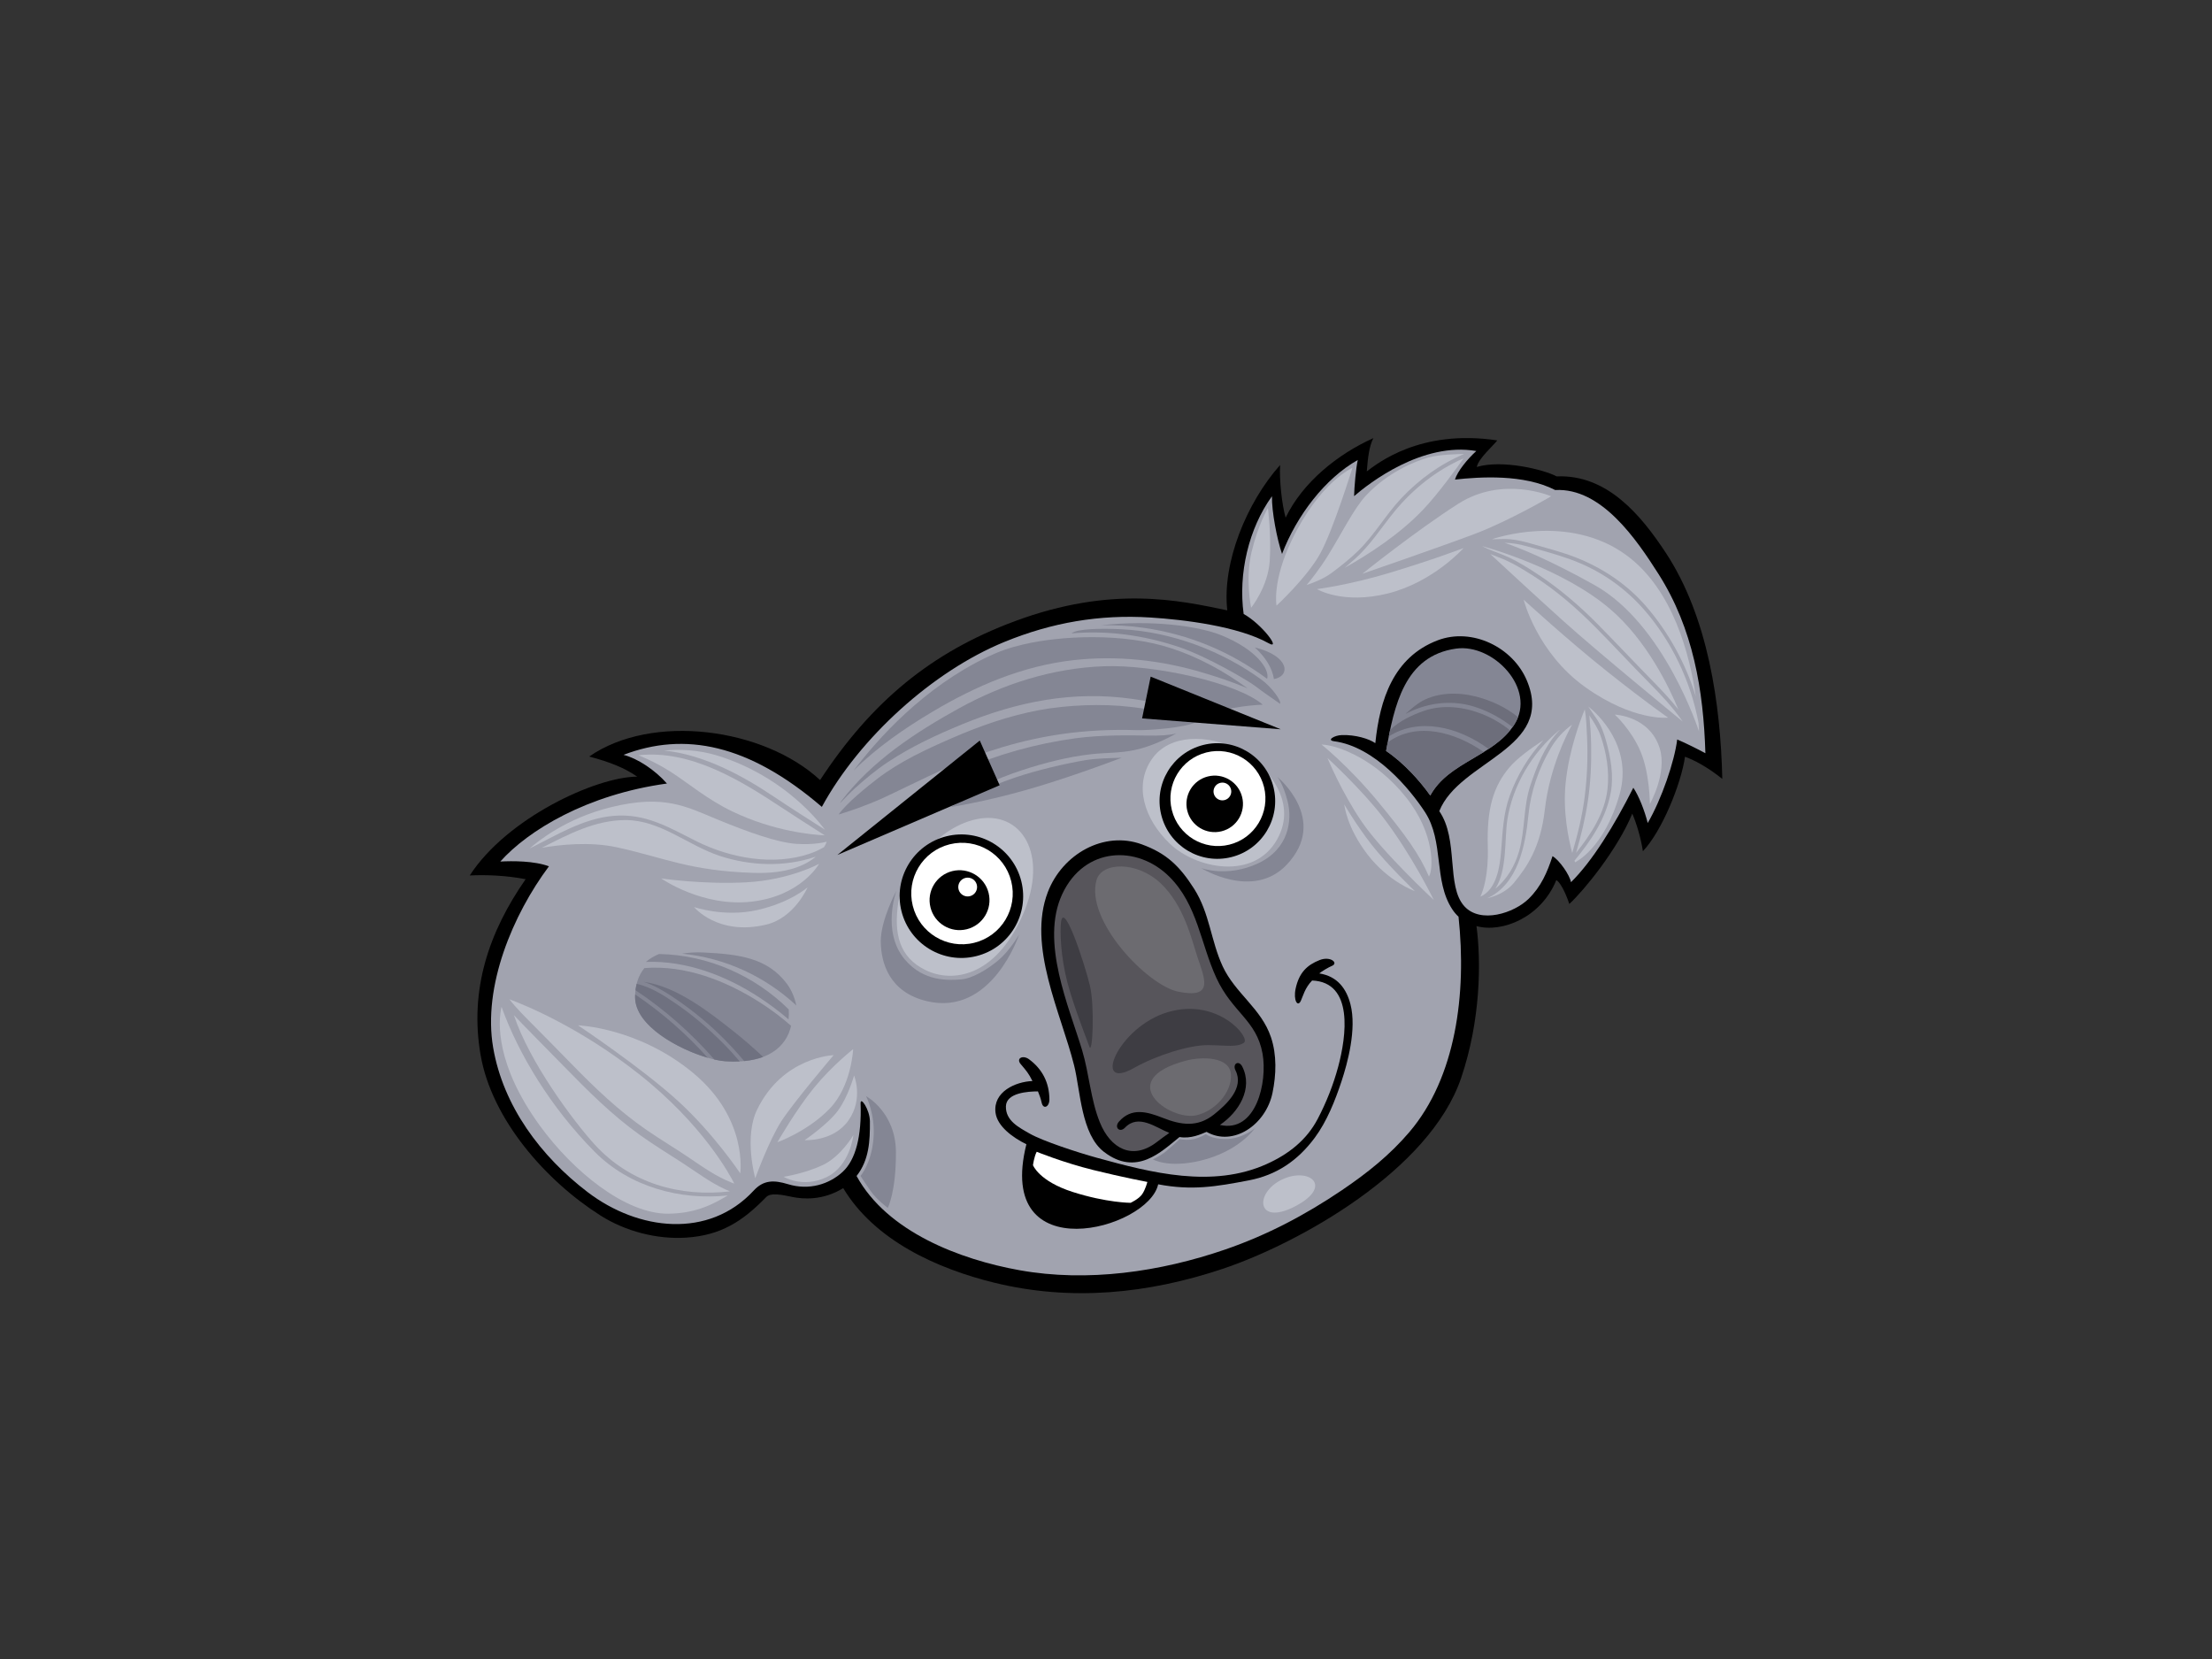 <?xml version="1.0" encoding="utf-8"?>
<!-- Generator: Adobe Illustrator 17.0.0, SVG Export Plug-In . SVG Version: 6.00 Build 0)  -->
<!DOCTYPE svg PUBLIC "-//W3C//DTD SVG 1.1//EN" "http://www.w3.org/Graphics/SVG/1.1/DTD/svg11.dtd">
<svg version="1.1" id="Layer_1" xmlns="http://www.w3.org/2000/svg" xmlns:xlink="http://www.w3.org/1999/xlink" x="0px" y="0px"
	 width="800px" height="600px" viewBox="0 0 800 600" enable-background="new 0 0 800 600" xml:space="preserve">
<rect x="0" y="0" width="800" height="600" fill="#333333" stroke="none"/>
<g>
	<g>
		<path d="M277.086,432.953c1.672-1.725,5.645-0.846,9.485-0.06c3.841,0.793,10.986,1.375,18.389-3.193
			c11.343,18.931,33.956,29.134,54.632,34.204c27.822,6.818,55.587,4.012,82.543-4.991c27.478-9.181,74.922-35.526,86.298-69.032
			c7.129-20.987,7.251-42.252,5.559-54.946c9.175,2.548,23.373-3.077,28.879-16.654c2.135,1.382,4.224,7.188,4.7,8.652
			c5.295-4.888,17.444-19.738,22.768-32.667c1.56,3.593,3.123,8.844,3.837,13.587c6.828-7.155,13.822-24.292,15.233-34.171
			c3.137,1.15,7.833,3.503,13.488,8.011c-0.621-27.234-5.205-58.611-20.412-81.727c-9.056-13.779-21.288-28.44-39.489-27.67
			c-4.514-2.406-19.532-6.18-28.906-3.418c0.734-3.16,5.777-7.502,7.436-9.598c-27.987-4.23-43.554,8.5-47.203,11.204
			c0.377-4.881,0.846-9.072,2.383-12.03c-12.985,5.817-25.611,16.042-31.738,28.773c-1.388-4.848-2.31-13.795-1.996-19.043
			c-12.13,13.597-21.06,35.44-19.103,52.566c-17.378-3.652-41.822-9.076-76.802,3.897c-30.32,11.25-51.876,29.157-70.47,57.468
			c-20.405-18.908-60.796-24.279-83.505-8.504c7.671,2.026,12.946,4.201,17.364,7.274c-14.939,0.056-47.163,14.998-60.561,35.741
			c5.929-0.297,13.194-0.013,20.214,1.345c-13.326,19.113-20.346,39.994-16.307,63.493c4.039,23.485,23.737,45.689,43.375,58.142
			c8.973,5.691,20.3,8.672,30.909,8.005C260.686,446.818,268.559,441.728,277.086,432.953z"/>
		<path d="M289.05,353.62c-2.426-3.166-5.06-3.028-3.682-0.641c2.968,5.129,6.326,13.551,4.763,19.341
			c-2.277,8.395-13.342,6.372-19.169,4.587c-8.854-2.71-18.366-8.48-24.414-15.567c-5.661-6.633-5.962-16.138-15.17-20.035
			c-8.448-3.576-15.15,4.373-18.204,10.583c-7.559,15.375,2.479,37.727,16.875,45.11c14.532,7.453,39.303,2.885,45.755-13.699
			c9,0.644,14.859-3.021,17.226-7.403C297.432,367.762,294.255,360.401,289.05,353.62z"/>
		<path d="M242.661,396.638c-11.085-0.767-19.81-9.254-24.371-18.762c-2.499-5.206-3.014-11.032-2.703-16.7
			c0.483-8.792,9.228-22.785,18.359-12.354c4.842,5.529,6.475,13.2,12.06,18.204c6.332,5.672,15.725,12.268,25.125,14.827
			C267.072,392.755,253.538,397.391,242.661,396.638z"/>
		<path fill="#A1A3AF" d="M284.985,428.274c-5.09-1.553-8.825-1.553-12.397,2.31c-16.264,17.586-41.766,14.499-60.023,0.592
			c-16.971-12.936-30.565-31.097-34.207-52.285c-3.821-22.217,7.165-48.161,20.174-65.579c-5.281-1.99-13.223-1.966-17.589-1.725
			c10.047-11.27,31.391-24.256,60.264-28.212c-4.326-4.925-10.735-9.138-15.705-10.374c22.011-8.425,45.193-3.983,71.732,18.816
			c13.623-25.032,40.15-49.073,66.021-59.656c17.146-7.016,34.359-10.001,52.847-8.831c12.183,0.767,31.728,3.17,42.721,9.307
			c4.762,2.657-2.512-6.997-9.039-10.576c-2.013-14.608,1.834-30.995,10.239-42.589c-0.116,5.47,1.811,15.511,3.642,20.861
			c5.328-13.921,15.55-27.286,27.395-33.979c-0.668,2.925-1.276,9.915-1.335,13.088c5.364-4.644,24.629-19.688,44.201-16.327
			c-3.265,2.971-6.815,7.341-7.72,10.328c9.016-0.985,24.854-2.046,36.256,3.787c16.737-0.909,29.455,17.953,37.347,30.354
			c12.556,19.744,16.274,42.06,16.968,64.825c-2.281-1.23-7.06-3.655-10.196-4.968c-0.969,7.935-5.662,21.658-10.665,30.211
			c-1.11-4.482-3.239-9.862-5.202-12.758c-6.875,13.673-14.876,26.625-22.54,34.161c-0.472-2.565-4.148-7.939-6.683-9.419
			c-1.904,5.823-4.131,10.996-8.593,15.385c-5.348,5.265-17.467,9.145-23.294,2.74c-6.663-7.331-1.957-24.094-9.066-34.398
			c7.228-18.303,42.066-22.514,31.659-47.269c-5.05-12.014-19.8-19.268-32.273-14.506c-16,6.111-20.921,21.473-22.521,37.181
			c-2.343-1.606-7.145-3.07-12.103-2.925c-2.766,0.086-5.582,1.864-2.849,2.228c14.83,1.937,27.514,17.352,32.885,25.584
			c7.03,10.771,3.037,24.765,9.905,35.222c0.671,1.018,1.431,1.897,2.251,2.664c2.995,27.852-0.935,58.109-17.784,77.893
			c-7.033,8.249-15.164,14.78-24.477,21.073c-13.233,8.94-27.015,16.195-42.119,21.39c-23.519,8.091-49.81,11.912-74.409,7.489
			c-21.496-3.864-47.85-13.848-58.915-34.075c4.548-5.757,4.878-12.698,4.822-19.791c-0.033-4.178-3.457-9.201-3.368-6.464
			c0.403,11.891-1.755,20.425-6.538,24.807C299.917,428.247,292.676,430.627,284.985,428.274z"/>
		<path fill="#848694" d="M517.276,287.707c-3.867-5.437-9.532-11.71-15.976-16.128c2.908-16.354,6.61-34.422,25.359-37.007
			c13.442-1.851,29.161,14.605,21.056,27.395C540.338,273.618,523.981,275.436,517.276,287.707z"/>
		<path fill="#6D6E7B" d="M538.375,270.868c2.889-1.91,5.595-4.042,7.78-6.736c-3.07-2.426-6.445-4.436-10.047-5.863
			c-6.673-2.637-14.218-3.563-21.129-1.17c-3.818,1.322-8.983,3.609-12.238,6.954c-0.159,0.754-0.304,1.52-0.456,2.281
			C513.131,259.426,527.343,262.758,538.375,270.868z"/>
		<path fill="#6D6E7B" d="M501.857,268.515c-0.192,1.024-0.38,2.049-0.558,3.064c6.445,4.419,12.109,10.691,15.976,16.128
			c4.197-7.678,12.166-11.267,19.354-15.729C526.536,264.936,512.506,260.715,501.857,268.515z"/>
		<path fill="#6D6E7B" d="M513.296,256.042c6.61-2.297,13.723-2.511,20.412-0.3c4.832,1.596,9.327,4.088,13.333,7.225
			c0.232-0.324,0.456-0.658,0.674-0.998c0.542-0.852,0.965-1.725,1.306-2.608c-4.386-3.563-9.727-6.041-15.193-7.436
			c-6.561-1.682-13.779-1.49-19.427,1.573c-1.937,1.054-4.098,2.895-6.115,4.713C510.014,257.304,511.75,256.577,513.296,256.042z"
			/>
		<path d="M459.669,375.145c-3.484-10.417-12.91-15.861-17.464-25.64c-4.31-9.281-4.686-19.232-10.354-28.096
			c-5.192-8.124-9.892-12.764-18.954-16.056c-13.643-4.958-28.648,3.507-33.933,17.272c-7.506,19.552,4.773,43.778,9.505,62.71
			c2.277,9.095,2.522,24.913,10.797,31.259c11.773,9.036,20.749-0.092,27.319-5.367c4.085,0.674,7.605-0.969,9.783-1.871
			c9.687,5.5,21.476-2.598,23.853-14.112C461.573,388.699,461.817,381.573,459.669,375.145z"/>
		<path fill="#57555B" d="M441.187,406.844c6.835-4.568,12.086-13.174,8.104-21.089c-1.236-2.456-3.689-1.074-2.439,1.404
			c3.16,6.289-3.103,12.149-7.783,15.897c-5.949,4.759-11.958,3.827-18.505,1.246c-5.797-2.291-11.366-3.791-15.884,1.352
			c-1.831,2.076,0.284,4.158,2.182,2.178c4.905-5.126,11.227,0.017,16.036,1.897c-1.56,1.067-3.074,2.204-4.604,3.368
			c-8.778,6.696-16.707,2.267-20.527-7.198c-3.345-8.276-3.841-17.543-6.405-26.07c-4.706-15.672-15.21-39.158-7.225-56.394
			c7.982-17.235,27.141-17.953,38.775-6.359c10.173,10.136,11.283,24.156,16.995,36.577c5.784,12.569,14.519,15.243,16.703,27.379
			C458.469,391.386,454.282,409.868,441.187,406.844z"/>
		<path d="M488.409,363.198c-1.415-5.47-4.574-10.1-11.283-11.151c0.859-0.727,3.424-2.257,4.541-2.703
			c2.568-1.024-0.489-3.669-4.399-2.125c-4.511,1.775-7.453,4.525-8.695,10.374c-0.869,4.111,0.727,6.848,1.897,4.363
			c0.754-1.613,1.447-4.67,4.072-7.344c15.111,0.618,12.391,20.174,9.433,31.177c-1.755,6.527-4.273,12.899-7.416,18.888
			c-4.019,7.661-10.543,12.751-18.409,16.297c-19.672,8.871-41.723,3.186-61.493-2.264c-6.752-1.851-19.586-6.055-24.206-8.699
			c-4.032-2.304-8.765-4.69-8.652-9.876c0.106-4.951,8.051-5.407,11.587-5.42c0.509,1.262,0.995,2.479,1.329,4.025
			c0.568,2.664,2.829,1.633,2.816-1.124c-0.036-6.171-2.664-11.052-7.37-14.519c-2.218-1.636-4.799-0.36-3.008,1.755
			c2.056,2.426,2.856,3.321,4.244,6.121c-6.141,0.225-14.331,3.907-13.352,11.462c0.641,4.921,6.273,9.016,11.164,11.396
			c-11.482,45.841,44.096,30.879,47.659,14.489c12.189,2.32,20.901,0.853,32.779-1.424c10.001-1.917,17.669-7.082,23.869-15.438
			c4.389-5.919,7.367-13.465,9.664-20.392C487.332,384.548,490.729,372.194,488.409,363.198z"/>
		<path fill="#BDC0CA" d="M324.863,326.472c1.285-8.768,12.331-26.85,28.357-30.214c16.026-3.365,26.457,12.539,16.594,34.815
			c-9.869,22.269-25.333,24.49-35.013,19.81C325.121,346.203,323.231,337.584,324.863,326.472z"/>
		<path fill="#848694" d="M425.931,233.845c10.596,3.494,25.76,12.5,28.152,14.357c2.796,2.175,5.268,3.781,8.867,6.329
			c0.598-0.958-2.922-5.946-6.627-8.649c-14.172-10.348-32.442-17.418-50.739-18.307c-6.686-0.327-15.996-0.304-18.075,1.494
			C400.555,227.926,413.392,229.721,425.931,233.845z"/>
		<path fill="#848694" d="M423.707,234.487c-17.533-5.771-40.268-4.554-53.525-1.441c-5.143,1.203-8.798,2.512-13.032,4.528
			c-23.052,10.966-39.727,29.63-48.442,41.134c8.411-8.408,18.452-15.292,28.589-21.331c15.646-9.32,32.554-16.538,50.795-18.607
			c15.821-1.798,31.897-0.04,47.123,4.558c5.338,1.61,9.29,2.859,15.977,5.602C442.793,242.802,433.658,237.765,423.707,234.487z"/>
		<path fill="#848694" d="M453.812,234.146c3.854,3.51,6.319,7.453,6.921,11.446C466.761,244.554,466.533,237.296,453.812,234.146z"
			/>
		<path fill="#848694" d="M441.779,229.78c-7.982-3.259-24.791-5.744-43.693-3.635c5.185-0.116,10.381,0.172,15.544,0.912
			c16.439,2.366,31.368,8.593,44.651,18.462C459.322,241.969,454.166,234.837,441.779,229.78z"/>
		<path fill="#848694" d="M399.203,240.958c-18.462,0.687-36.174,6.303-52.299,15.183c-15.693,8.64-31.692,19.149-42.652,33.606
			c-0.225,0.363-0.35,0.575-0.35,0.575s0.03,0.007,0.053,0.014c1.725-1.745,3.391-3.563,5.182-5.189
			c3.787-3.427,7.727-6.709,11.984-9.532c8.448-5.605,17.646-9.875,27.005-13.722c19.959-8.19,39.987-12.163,61.516-9.109
			c8.937,1.269,17.57,3.404,25.892,6.279c6.101-2.783,15.626-3.993,21.159-4.21C447.447,246.854,417.206,240.293,399.203,240.958z"
			/>
		<path fill="#848694" d="M369.342,278.648c8.213-2.703,16.77-4.924,25.376-5.889c5.255-0.595,10.219-0.324,15.851-1.544
			c5.625-1.223,11.739-4.125,14.807-5.942c-2.505,0.625-5.685,0.856-10.768,0.757c-5.086-0.099-16.241-0.311-25.66,0.978
			c-14.317,1.963-28.397,5.873-41.617,11.726c-8.838,3.907-17.285,11.24-25.211,16.836c5.619-0.135,12.767-1.434,20.861-4.472
			C351.208,285.903,360.055,281.709,369.342,278.648z"/>
		<path fill="#848694" d="M392.577,274.92c-6.871,1.157-17.246,3.513-25.343,6.253c-8.206,2.783-16.049,6.359-23.423,10.718
			c10.213-1.696,22.273-4.452,36.147-8.847c8.58-2.717,18.045-6.075,25.72-8.99C401.636,274.19,396.566,274.246,392.577,274.92z"/>
		<path fill="#848694" d="M342.172,277.809c13.303-5.979,27.438-10.265,41.888-12.338c8.907-1.272,18.029-1.705,27.025-1.408
			c4.078,0.129,17.768-0.84,21.694-3.001c-5.384-2.898-15.653-4.412-23.942-5.41c-10.179-1.233-23.069-0.707-33.196,1.21
			c-10.847,2.049-21.268,5.691-31.375,10.094c-9.357,4.072-18.644,8.368-26.814,14.575c-3.672,2.789-11.415,9.049-14.152,13.048
			c3.312-0.998,9.677-3.071,16.155-6.025C324.169,286.402,333.268,281.815,342.172,277.809z"/>
		<path fill="#BDC0CA" d="M416.611,274.504c6.418-9.241,20.412-8.752,30.625-3.678c10.212,5.073,22.59,18.578,14.674,32.726
			c-8.408,15.035-29.395,10.593-38.781,1.616C413.746,296.191,410.014,284.003,416.611,274.504z"/>
		<path fill="#6C6B70" d="M396.583,318.269c1.91-6.59,14.648-6.848,23.142,1.144c8.497,7.995,11.25,20.382,13.273,26.486
			c2.687,8.094,6.2,15.435-6.911,12.744C414.919,356.356,392.379,332.818,396.583,318.269z"/>
		<path fill="#6C6B70" d="M428.754,383.636c5.943-1.599,16.115-1.547,16.439,5.03c0.33,6.574-5.943,13.267-12.576,14.707
			C422.996,405.462,402.657,390.669,428.754,383.636z"/>
		<path fill="#3E3D43" d="M410.156,386.227c7.995-4.521,19.946-8.315,26.801-8.243c6.854,0.069,10.292,0.876,12.903-0.846
			c2.608-1.719-9.334-16.479-27.511-11.082C404.171,371.447,394.689,394.966,410.156,386.227z"/>
		<path fill="#3E3D43" d="M383.62,334.801c-0.211,5.245,0.397,14.294,3.404,23.998c3.007,9.704,5.78,16.357,6.947,19.711
			c1.17,3.355,1.983-14.658,0.198-22.114C392.379,348.933,384.09,323.246,383.62,334.801z"/>
		<path fill="#BDC0CA" d="M279.829,288.084c6.115,4.101,12.328,8.048,18.541,12.001c-4.059-5.371-16.611-19.81-38.649-26.738
			c-7.254-2.28-14.241-2.393-19.526-1.91C254.44,272.884,268.403,280.417,279.829,288.084z"/>
		<path fill="#BDC0CA" d="M282.827,292.149c-15.035-9.935-33.06-21.07-51.945-19.001c0,0,5.49,2.033,11.839,6.098
			c6.19,3.969,13.128,9.919,22.163,14.241c15.001,7.179,28.893,8.415,33.417,8.626C293.125,298.822,287.946,295.53,282.827,292.149z
			"/>
		<path fill="#BDC0CA" d="M221.799,295.074c11.789-1.028,20.194,4.237,30.324,9.287c12.03,5.995,27.58,8.804,40.596,4.422
			c1.924-0.648,3.675-1.467,5.308-2.403c0.724-1.173,0.945-1.97,0.945-1.97s-4.356,1.266-11.102,0.77
			c-6.746-0.499-16.991-4.108-28.308-8.765c-11.316-4.66-19.281-9.221-38.576-4.488c-16.076,3.939-26.433,12.275-29.445,14.949
			C201.232,302.068,210.946,296.019,221.799,295.074z"/>
		<path fill="#BDC0CA" d="M294.774,309.907c-11.068,3.724-23.367,3.278-34.445-0.351c-11.478-3.761-21.476-12.952-34.029-12.969
			c-11.059-0.01-20.709,5.149-30.353,10.034c6.326-1.098,17.275-2.34,27.23-0.165c17.242,3.764,26.143,8.484,49.301,9.231
			c12.295,0.4,19.004-2.806,22.59-5.893C294.97,309.828,294.877,309.871,294.774,309.907z"/>
		<path fill="#BDC0CA" d="M239.124,317.694c0,0,15.196,2.254,30.836,1.408c15.639-0.846,26.278-6.696,26.278-6.696
			s-6.438,11.588-24.315,13.677C254.05,328.177,239.124,317.694,239.124,317.694z"/>
		<path fill="#BDC0CA" d="M250.993,328.032c0,0,10.883,3.814,22.907,1.091c12.02-2.727,18.164-8.203,18.164-8.203
			s-4.7,11.019-14.946,13.474C259.616,338.595,250.993,328.032,250.993,328.032z"/>
		<path fill="#BDC0CA" d="M192.669,370.541c4.581,4.627,9.158,9.254,13.696,13.914c8.659,8.9,17.295,17.203,27.551,24.272
			c5.07,3.497,10.385,6.62,15.474,10.093c4.905,3.345,9.591,6.643,15.15,8.864c0.337,0.139,0.681,0.251,1.025,0.383
			c-1.395-2.799-11.131-21.218-34.667-39.766c-20.957-16.509-40.361-24.553-46.683-26.919
			C186.753,364.652,189.731,367.573,192.669,370.541z"/>
		<path fill="#BDC0CA" d="M262.276,430.131c-5.609-2.578-10.338-6.22-15.487-9.552c-5.139-3.331-10.354-6.511-15.345-10.08
			c-10.288-7.35-18.839-15.99-27.65-24.996c-4.544-4.647-16.575-16.826-17.933-18.359c5.592,16.971,21.512,38.328,29.154,46.723
			c12.952,14.228,31.064,19.1,48.977,17.011C263.42,430.64,262.845,430.389,262.276,430.131z"/>
		<path fill="#BDC0CA" d="M215.037,416.528c-15.808-15.95-27.551-35.337-33.652-52.405c-1.289,5.486-2.128,21,13.901,43.044
			c12.017,16.525,30.922,31.907,46.409,31.784c10.788-0.086,17.305-4.151,21.516-6.6
			C246.098,434.17,227.749,429.354,215.037,416.528z"/>
		<path fill="#BDC0CA" d="M209.065,370.829c0,0,22.574,15.051,35.83,27.072c13.26,12.03,22.818,26.46,22.818,26.46
			s2.945-19.642-16.905-36.21C230.958,371.586,209.065,370.829,209.065,370.829z"/>
		<path fill="#BDC0CA" d="M273.146,426.125c0,0-4.187-14.813,0.684-24.834c9.294-19.123,27.666-19.678,27.666-19.678
			s-14.423,16.941-18.911,23.892C278.097,412.456,273.146,426.125,273.146,426.125z"/>
		<path fill="#BDC0CA" d="M281.151,413.103c0,0,6.723-11.719,13.263-19.721c6.547-8.002,14.136-13.947,14.136-13.947
			s-0.562,13.376-8.55,21.592C292.011,409.25,281.151,413.103,281.151,413.103z"/>
		<path fill="#BDC0CA" d="M291.003,412.356c0,0,8.372-5.695,12.047-10.678c3.675-4.984,5.837-12.695,5.837-12.695
			s3.47,8.335-1.99,16.175C301.437,412.994,291.003,412.356,291.003,412.356z"/>
		<path fill="#848694" d="M274.838,362.536c-12.331-7.863-26.982-13.597-41.789-12.417c-2.162,2.66-3.384,6.164-3.365,10.586
			c0.046,12.539,23.314,22.504,32.65,23.122c15.391,1.018,22.101-5.391,23.773-12.83
			C282.546,367.858,278.739,365.022,274.838,362.536z"/>
		<path fill="#6F7180" d="M258.379,383.2c1.478,0.337,2.823,0.555,3.956,0.628c1.864,0.126,3.586,0.132,5.199,0.046
			c-2.042-2.399-4.167-4.726-6.402-6.954c-5.103-5.09-10.612-9.789-16.561-13.871c-4.214-2.889-9.122-6.114-14.308-7.238
			c-0.188,0.737-0.33,1.501-0.426,2.307C240.608,365.276,250.038,373.681,258.379,383.2z"/>
		<path fill="#6F7180" d="M229.712,359.655c-0.013,0.344-0.03,0.694-0.026,1.051c0.04,10.233,15.53,18.746,26.301,21.869
			C248.226,373.956,239.541,366.278,229.712,359.655z"/>
		<path fill="#6F7180" d="M242.631,360.11c6.131,4.042,11.938,8.587,17.229,13.68c3.285,3.163,6.379,6.491,9.291,9.958
			c2.601-0.251,4.878-0.764,6.828-1.5c-3.487-3.312-7.136-6.455-10.883-9.419c-8.385-6.627-20.409-16.148-32.323-17.732
			C236.292,356.237,239.647,358.141,242.631,360.11z"/>
		<path fill="#848694" d="M274.634,360.745c3.639,2.39,7.195,5.044,10.563,7.939c0.132-1.199,0.152-2.412,0.059-3.616
			c-12.314-12.202-29.19-19.718-46.905-20.035c-1.798,0.734-3.391,1.692-4.756,2.862
			C248.101,347.304,262.65,352.879,274.634,360.745z"/>
		<path fill="#848694" d="M288.003,363.647c-0.612-2.968-1.824-5.721-3.408-7.846c-6.941-9.284-17.12-10.702-30.128-11.323
			c-2.776-0.132-5.394,0.02-7.82,0.426C262.213,346.401,276.785,353.186,288.003,363.647z"/>
		<path fill="#848694" d="M324.216,322.116c0,0-5.513,14.787,3.054,24.926c6.871,8.134,15.94,7.469,20.131,7.192
			c4.187-0.281,9.687-3.579,13.752-7.013c4.065-3.437,7.423-9.234,7.423-9.234s-9.803,29.742-33.394,24.087
			c-13.537-3.249-16.532-13.729-16.641-21.473C318.432,332.861,324.216,322.116,324.216,322.116z"/>
		<path fill="#848694" d="M434.419,313.946c0,0,9.347,3.523,20.55-1.692c11.197-5.219,12.453-15.633,10.722-22.425
			c-1.732-6.792-3.821-8.947-3.821-8.947s19.03,15.553,3.411,31.93C453.102,325.586,434.419,313.946,434.419,313.946z"/>
		<path fill="#BDC0CA" d="M283.412,425.603c0,0,6.984,4.237,15.534,0.126c8.547-4.111,9.693-15.216,9.693-15.216
			s-4.478,7.727-11.062,10.837C290.997,424.459,283.412,425.603,283.412,425.603z"/>
		<path fill="#848694" d="M311.22,425.286c0,0,3.913-4.469,4.68-13.399c0.767-8.937-2.69-15.464-2.69-15.464
			s10.748,5.78,10.814,20.23c0.066,14.449-2.948,20.194-2.948,20.194s-3.966-2.928-6.21-6.118
			C312.622,427.543,311.22,425.286,311.22,425.286z"/>
		<path fill="#848694" d="M416.961,419.31c0,0,2.859-1.322,4.894-3.034c2.039-1.712,4.836-4.303,4.836-4.303s2.38,0.535,4.851,0.033
			c2.472-0.499,4.568-1.834,4.568-1.834s1.94,1.719,6.897,1.762c6.386,0.06,10.884-3.936,10.884-3.936s-5.665,8.424-19.771,11.786
			C422.421,422.569,416.961,419.31,416.961,419.31z"/>
		<path fill="#BDC0CA" d="M463.661,426.598c9.803-4.683,18.779,2.36,4.766,9.67C454.414,443.582,453.525,431.433,463.661,426.598z"
			/>
		<path fill="#BDC0CA" d="M452.484,219.812c0,0-2.174-10.385,0.179-20.24s5.896-15.851,5.896-15.851s1.262,9.717,0.661,19.11
			C458.615,212.217,452.484,219.812,452.484,219.812z"/>
		<path fill="#BDC0CA" d="M461.665,219.036c0,0-1.652-8.735,5.52-23.677c10.153-21.139,21.932-26.15,21.932-26.15
			s-6.921,22.468-11.687,31.074C472.664,208.886,461.665,219.036,461.665,219.036z"/>
		<path fill="#BDC0CA" d="M481.872,207.002c3.232-2.436,6.429-4.957,9.327-7.787c5.919-5.784,9.955-13.025,15.623-19.043
			c6.389-6.782,14.139-12.407,22.715-15.983c-2.357,0.023-8.957,0.179-12.89,1.269c-4.852,1.335-14.575,5.228-22.593,13.716
			c-4.293,4.548-9.109,14.258-13.875,21.906c-2.984,4.789-6.121,8.699-7.628,10.51C475.83,210.436,479.023,209.157,481.872,207.002z
			"/>
		<path fill="#BDC0CA" d="M504.33,185c-4.921,6.005-8.828,12.394-14.76,17.543c-1.061,0.922-2.139,1.874-3.246,2.806
			c8.821-4.944,19.913-12.156,28.321-20.993c5.576-5.86,12.097-14.926,14.648-18.568C519.606,169.986,511.016,176.833,504.33,185z"
			/>
		<path fill="#BDC0CA" d="M492.713,207.511c0,0,19.169-15.415,34.683-25.31c16.185-10.332,33.602-2.71,33.602-2.71
			s-15.19,8.904-27.706,13.627C520.779,197.84,492.713,207.511,492.713,207.511z"/>
		<path fill="#BDC0CA" d="M546.046,195.018c2.74,0.251,5.38,0.899,8.018,1.672c5.443,1.6,10.953,2.945,16.224,5.063
			c9.69,3.887,18.32,9.717,25.155,17.652c8.008,9.294,14.195,20.515,17.85,32.436c-2.115-14.691-8.088-38.51-24.98-50.967
			c-21.199-15.639-48.604-5.89-48.604-5.89s0.076,0.013,0.198,0.043C541.951,195.038,543.993,194.833,546.046,195.018z"/>
		<path fill="#BDC0CA" d="M614.318,261.522c-2.823-15.2-9.915-29.944-19.932-41.263c-7.258-8.203-16.191-14.261-26.51-17.976
			c-5.05-1.818-10.239-3.239-15.425-4.647c-2.743-0.75-5.443-1.296-8.269-1.319c5.5,1.874,16.171,6.141,32.525,15.286
			c25.287,14.135,37.744,52.88,37.744,52.88S614.43,263.409,614.318,261.522z"/>
		<path fill="#BDC0CA" d="M545.348,201.43c3.907,1.795,7.635,4.155,11.207,6.531c7.777,5.176,14.879,11.283,21.427,17.94
			c6.878,6.987,13.597,14.132,20.461,21.139c3.031,3.1,5.936,6.246,8.577,9.575c-3.318-8.028-11.472-25.075-24.761-36.405
			c-17.13-14.598-44.003-22.094-46.257-22.706C538.983,199.103,542.252,200.002,545.348,201.43z"/>
		<path fill="#BDC0CA" d="M596.497,246.999c-6.617-6.66-12.956-13.591-19.572-20.25c-6.776-6.812-14.066-13.184-22.187-18.353
			c-4.052-2.585-8.147-5.133-12.655-6.815c-1.035-0.39-2.062-0.77-3.074-1.183c5.516,5.116,17.186,15.904,26.44,24.239
			c12.09,10.894,40.936,34.528,43.144,36.336C605.083,255.946,600.906,251.428,596.497,246.999z"/>
		<path fill="#BDC0CA" d="M551.053,216.891c0,0,15.904,14.608,30.393,26.116c14.496,11.515,21.866,16.545,21.866,16.545
			s-12.539,1.414-30.013-11.062C555.825,236.014,551.053,216.891,551.053,216.891z"/>
		<path fill="#BDC0CA" d="M573.127,288.117c0.896-7.129,1.187-14.245,0.856-21.413c-0.152-3.381-0.264-6.808-0.823-10.156
			c-1.6,3.877-5.695,14.671-6.921,26.549c-1.074,10.444,1.034,20.395,2.383,25.406C570.596,301.81,572.258,295.041,573.127,288.117z
			"/>
		<path fill="#BDC0CA" d="M581.373,285.384c0.727-6.422-0.37-13.22-2.512-19.295c-0.952-2.697-2.508-5.024-4.048-7.354
			c0.34,3.464,0.572,6.97,0.644,10.447c0.139,6.798-0.165,13.617-1.157,20.352c-0.942,6.425-2.485,12.704-4.29,18.918
			C575.464,301.655,580.395,294.043,581.373,285.384z"/>
		<path fill="#BDC0CA" d="M574.386,255.467c1.031,1.633,2.188,3.186,3.255,4.805c1.563,2.373,2.495,5.083,3.252,7.807
			c1.636,5.883,2.78,12.371,1.679,18.468c-1.715,9.479-7.116,17.418-13.134,24.725c0.126,0.386,0.198,0.601,0.198,0.601
			s10.599-4.911,16.125-24.639C590.687,269.639,577.341,257.823,574.386,255.467z"/>
		<path fill="#BDC0CA" d="M584.014,258.448c0,0,12.589,0.463,16.248,12.189c2.783,8.93-3.569,20.144-3.569,20.144
			s0.01-10.864-3.321-18.868C590.039,263.914,584.014,258.448,584.014,258.448z"/>
		<path fill="#BDC0CA" d="M545.13,296.641c-1.018,6.822-0.006,18.155-4.316,24.758c4.181-3.309,7.079-8.306,8.56-13.448
			c2.26-7.846,1.504-16.208,4.125-23.971c2.271-6.739,5.043-13.917,9.928-19.245c0.241-0.261,0.483-0.502,0.727-0.754
			c-0.112,0.07-0.231,0.139-0.34,0.205C554.001,272.342,546.981,284.303,545.13,296.641z"/>
		<path fill="#BDC0CA" d="M542.909,307.683c0.549-6.831,0.754-13.435,3.133-19.972c2.67-7.337,6.821-14.278,12.172-20.042
			c-4.594,3.001-9.502,6.58-12.199,9.736c-6.022,7.056-8.335,15.197-7.932,28.837c0.304,10.239-1.672,15.877-2.684,18.062
			C541.29,321.68,542.447,313.477,542.909,307.683z"/>
		<path fill="#BDC0CA" d="M560.743,270.756c-4.247,7.268-7.106,15.421-7.939,23.799c-1.133,11.373-3.794,25.208-14.916,30.314
			c2.799-0.678,6.921-2.214,9.707-5.655c4.581-5.652,9.525-12.539,11.125-26.48c1.728-15.084,7.971-27.28,9.822-30.634
			C565.469,264.288,562.845,267.163,560.743,270.756z"/>
		<path fill="#BDC0CA" d="M476.31,213.057c0,0,11.445-1.438,26.047-5.823c15.818-4.75,26.976-9.029,26.976-9.029
			s-10.9,12.275-27.283,16.4C485.666,218.728,476.31,213.057,476.31,213.057z"/>
		<path fill="#BDC0CA" d="M477.939,269.259c6.181,0.254,19.731,5.529,30.505,19.017c10.774,13.488,9.889,26.381,8.355,28.737
			c-3.299-7.767-8.223-14.741-18.515-27.204C487.88,277.207,477.939,269.259,477.939,269.259z"/>
		<path fill="#BDC0CA" d="M480.094,274.133c0,0,12.281,11.29,19.989,21.311c10.576,13.756,18.468,30.043,18.468,30.043
			s-18.399-17.064-25.987-28.199C484.979,286.151,480.094,274.133,480.094,274.133z"/>
		<path fill="#BDC0CA" d="M486.175,290.93c0,0,4.148,7.165,9.724,14.357c5.572,7.192,15.788,16.985,15.788,16.985
			s-9.469-3.295-17.117-13.243C486.929,299.08,486.175,290.93,486.175,290.93z"/>
		<g>
			<path d="M369.375,318.728c2.981,11.971-4.303,24.084-16.271,27.062c-11.967,2.991-24.09-4.293-27.075-16.264
				c-2.978-11.971,4.307-24.094,16.271-27.075C354.271,299.47,366.388,306.754,369.375,318.728z"/>
			<path fill="#FFFFFF" d="M365.727,318.719c2.452,9.842-3.536,19.804-13.372,22.249c-9.839,2.449-19.794-3.536-22.24-13.372
				c-2.456-9.829,3.53-19.797,13.362-22.243C353.32,302.9,363.278,308.883,365.727,318.719z"/>
		</g>
		<g>
			<path d="M357.54,322.929c1.451,5.814-2.082,11.7-7.896,13.141c-5.803,1.448-11.693-2.089-13.121-7.896
				c-1.454-5.8,2.076-11.67,7.882-13.128C350.206,313.609,356.096,317.142,357.54,322.929z"/>
			<path fill="#FFFFFF" d="M353.28,319.981c0.456,1.824-0.661,3.672-2.485,4.131c-1.818,0.453-3.675-0.651-4.125-2.479
				c-0.449-1.824,0.658-3.675,2.479-4.125C350.98,317.049,352.824,318.163,353.28,319.981z"/>
		</g>
		<g>
			<path d="M460.564,284.644c2.79,11.211-4.029,22.554-15.236,25.343c-11.207,2.796-22.543-4.022-25.336-15.236
				c-2.793-11.191,4.029-22.534,15.233-25.336C446.422,266.628,457.765,273.449,460.564,284.644z"/>
			<path fill="#FFFFFF" d="M457.157,284.65c2.28,9.208-3.318,18.525-12.529,20.825c-9.208,2.29-18.531-3.318-20.818-12.516
				c-2.3-9.208,3.312-18.534,12.51-20.828C445.523,269.837,454.857,275.443,457.157,284.65z"/>
		</g>
		<g>
			<path d="M449.235,288.256c1.362,5.477-1.967,11.029-7.453,12.39c-5.466,1.362-11.019-1.97-12.387-7.443
				c-1.355-5.48,1.976-11.026,7.446-12.387C442.321,279.448,447.873,282.776,449.235,288.256z"/>
			<path fill="#FFFFFF" d="M445.213,285.476c0.43,1.712-0.615,3.457-2.333,3.887c-1.732,0.437-3.47-0.618-3.9-2.34
				c-0.429-1.725,0.615-3.467,2.343-3.893C443.038,282.704,444.79,283.748,445.213,285.476z"/>
		</g>
		<polygon points="302.839,309.206 361.536,283.996 354.348,267.831 		"/>
		<polygon points="413.055,259.816 416.158,244.712 463.209,263.756 		"/>
	</g>
	<path fill="#FFFFFF" d="M374.941,416.554c0,0,9.565,3.907,20.478,6.603c10.913,2.697,19.54,4.31,19.54,4.31
		s-0.674,2.697-1.887,4.448c-1.213,1.752-4.177,3.1-4.177,3.1s-8.623,0-20.884-3.907c-12.262-3.91-14.417-9.704-14.417-9.704
		S373.996,418.306,374.941,416.554z"/>
</g>
</svg>
